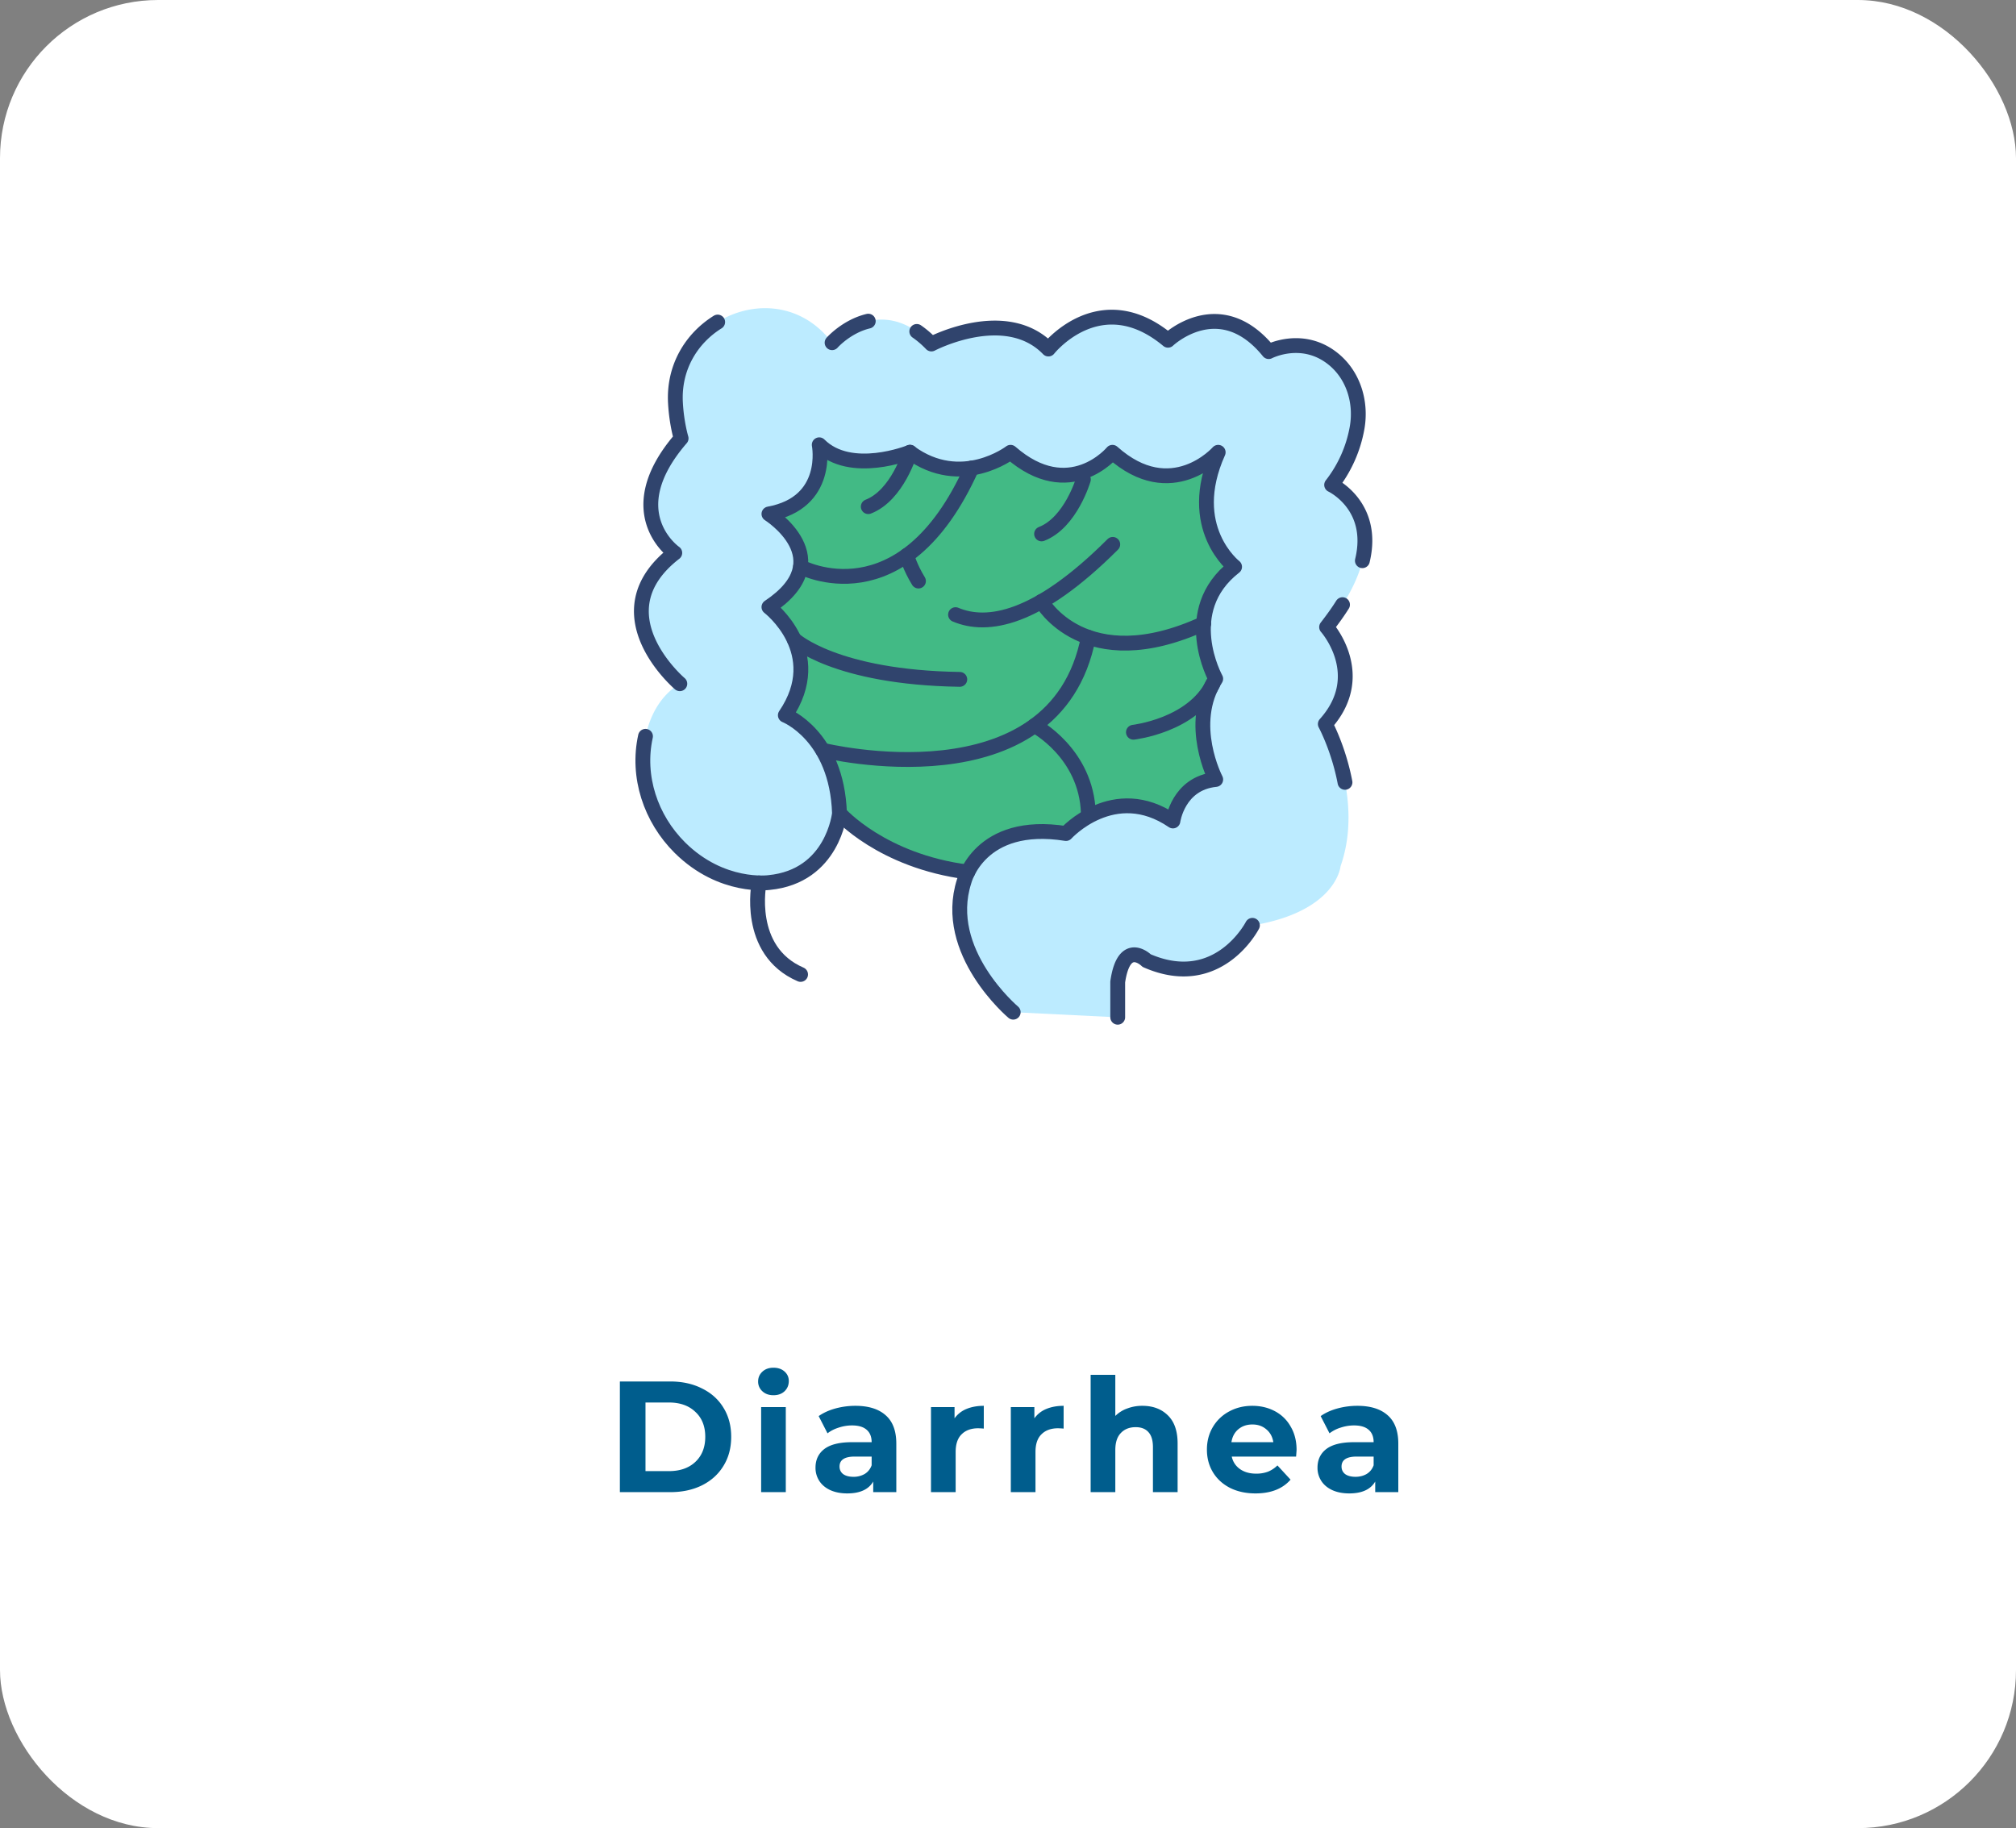 <svg width="204" height="185" fill="none" xmlns="http://www.w3.org/2000/svg">
    <rect width="100%" height="100%" fill="#808080" stroke="none"/>
    <rect width="204" height="185" rx="16" fill="#fff"/>
    <path d="M139 30H64v75h75V30z" fill="#fff"/>
    <path d="M83 45.76s1.5 3.08-4.75 6.54c0 0 5.96 2.73 0 9.49 0 0 4.56 5.33 1.45 10.25 0 0 5.23 3.49 5.26 10.27 0 0 4.43 5.3 12.97 5.94 0 0 2.75-5.4 9.95-3.91 0 0 3.96-5.26 10.83-1.31 0 0-.18-2.96 4.02-4.85 0 0-1.38-4.41.31-9.5 0 0-3.34-6.84 1.56-11.65 0 0-3.85-4.62-2.43-10.3 0 0-3.27 3.17-9.57-.97 0 0-3.06 4.31-9.98.27 0 0-3.75 3.37-9.97.1-.01.01-4.49 2.15-9.65-.37z" fill="#42BA85"/>
    <path d="M102.53 102.43s-7.26-6.11-4.97-13.24c0 0 1.53-6.24 10.31-4.84 0 0 4.84-5.35 10.82-1.27 0 0 .51-3.82 4.33-4.2 0 0-2.93-5.6 0-10.19 0 0-3.82-6.88 1.91-11.33 0 0-5.09-3.95-1.66-11.59 0 0-4.71 5.35-10.7 0 0 0-4.33 5.22-10.31 0 0 0-4.97 3.82-10.19 0 0 0-5.99 2.42-9.17-.76 0 0 1.15 5.86-5.09 7 0 0 7.26 4.58 0 9.42 0 0 5.99 4.58 1.66 10.95 0 0 5.22 2.04 5.48 9.93 0 0-.64 6.37-7.13 7 0 0-4.78.67-9.02-3.53-2.96-2.94-4.38-7.2-3.48-11.27.44-2 1.42-4.05 3.46-5.32 0 0-8.4-7.13-.51-13.24 0 0-5.86-4.07.64-11.59 0 0-.46-1.53-.57-3.57-.47-8.32 9.84-12.96 15.36-6.72.17.19.34.39.5.61 0 0 4.71-5.35 10.06.13 0 0 7.51-3.95 11.84.51 0 0 5.22-6.62 12.1-.89 0 0 5.22-4.97 10.19 1.15 0 0 3.46-1.81 6.61.81 2 1.67 2.79 4.37 2.33 6.93a13.09 13.09 0 0 1-2.57 5.75s7.9 3.69-.51 14.39c0 0 4.33 4.84-.13 9.81 0 0 4 7.39 1.53 14.39 0 0-.38 4.58-8.91 5.99 0 0-3.44 6.75-10.7 3.57 0 0-2.29-2.29-2.93 2.16v3.57" fill="#BCEBFF"/>
    <path d="M126.732 93.64s-3.44 6.75-10.7 3.57c0 0-2.29-2.29-2.93 2.16v3.57M135.85 61.19c-.45.72-.99 1.47-1.61 2.27 0 0 4.33 4.84-.13 9.81 0 0 1.34 2.47 1.99 5.9M92.77 33.54c.49.34.98.75 1.48 1.27 0 0 7.51-3.95 11.84.51 0 0 5.22-6.62 12.1-.89 0 0 5.22-4.97 10.19 1.15 0 0 3.46-1.81 6.61.81 2 1.67 2.79 4.37 2.33 6.93a13.09 13.09 0 0 1-2.57 5.75s4.46 2.09 3.11 7.67M84.2 34.68s1.45-1.65 3.66-2.18M68.791 69.19s-8.4-7.13-.51-13.24c0 0-5.86-4.07.64-11.59 0 0-.46-1.53-.57-3.57-.21-3.64 1.65-6.57 4.27-8.2" stroke="#30446D" stroke-width="1.5" stroke-linecap="round" stroke-linejoin="round"/>
    <path d="M102.529 102.43s-7.26-6.11-4.97-13.24c0 0 1.53-6.24 10.31-4.84 0 0 4.84-5.35 10.82-1.27 0 0 .51-3.82 4.33-4.2 0 0-2.93-5.6 0-10.19 0 0-3.82-6.88 1.91-11.33 0 0-5.09-3.95-1.66-11.59 0 0-4.71 5.35-10.7 0 0 0-4.33 5.22-10.31 0 0 0-4.97 3.82-10.19 0 0 0-5.99 2.42-9.17-.76 0 0 1.15 5.86-5.09 7 0 0 7.26 4.58 0 9.42 0 0 5.99 4.58 1.66 10.95 0 0 5.22 2.04 5.48 9.93 0 0-.64 6.37-7.13 7 0 0-4.78.67-9.02-3.53-2.96-2.94-4.38-7.2-3.48-11.27" stroke="#30446D" stroke-width="1.5" stroke-linecap="round" stroke-linejoin="round"/>
    <path d="M76.812 89.35s-1.4 6.84 4.2 9.26M92.09 45.76s-1.27 4.36-4.23 5.51M109.628 48.52s-1.27 4.36-4.23 5.51M81.008 57.36s10.33 5.57 17.32-10M96.691 62.2c3.2 1.35 8.24.56 15.91-7.11" stroke="#30446D" stroke-width="1.5" stroke-linecap="round" stroke-linejoin="round"/>
    <path d="M91.75 56.21s.34 1.21 1.19 2.59M80.371 64.71s4.15 3.85 16.75 4.04M105.39 60.86s4.34 7.77 16.42 2.24" stroke="#30446D" stroke-width="1.5" stroke-linecap="round" stroke-linejoin="round"/>
    <path d="M83.25 75.92s23.55 5.8 26.88-11.43M84.96 82.31s4.24 4.82 12.97 5.94" stroke="#30446D" stroke-width="1.5" stroke-linecap="round" stroke-linejoin="round"/>
    <path d="M104.691 73.43s5.26 2.76 5.44 8.88M114.691 74.1s5.94-.67 8.03-4.87" stroke="#30446D" stroke-width="1.5" stroke-linecap="round" stroke-linejoin="round"/>
    <path d="M62.726 139.8h5.088c1.216 0 2.288.235 3.216.704.94.459 1.664 1.109 2.176 1.952.523.843.784 1.824.784 2.944 0 1.12-.26 2.101-.784 2.944-.512.843-1.237 1.499-2.176 1.968-.928.459-2 .688-3.216.688h-5.088v-11.2zm4.96 9.072c1.12 0 2.011-.309 2.672-.928.672-.629 1.008-1.477 1.008-2.544s-.336-1.909-1.008-2.528c-.66-.629-1.552-.944-2.672-.944h-2.368v6.944h2.368zm9.333-6.48h2.496V151H77.02v-8.608zm1.248-1.2c-.459 0-.832-.133-1.12-.4a1.297 1.297 0 0 1-.432-.992c0-.395.144-.725.432-.992.288-.267.661-.4 1.12-.4.459 0 .832.128 1.12.384.288.256.432.576.432.96 0 .416-.144.763-.432 1.04-.288.267-.661.4-1.12.4zm8.287 1.072c1.333 0 2.357.32 3.072.96.714.629 1.072 1.584 1.072 2.864V151h-2.336v-1.072c-.47.8-1.344 1.2-2.624 1.2-.662 0-1.238-.112-1.728-.336-.48-.224-.848-.533-1.104-.928a2.417 2.417 0 0 1-.384-1.344c0-.8.298-1.429.896-1.888.608-.459 1.541-.688 2.8-.688h1.984c0-.544-.166-.96-.496-1.248-.331-.299-.827-.448-1.488-.448-.459 0-.912.075-1.36.224-.438.139-.811.331-1.12.576l-.896-1.744c.469-.331 1.029-.587 1.68-.768a7.663 7.663 0 0 1 2.032-.272zm-.192 7.184a2.22 2.22 0 0 0 1.136-.288c.33-.203.565-.496.704-.88v-.88H86.49c-1.024 0-1.536.336-1.536 1.008 0 .32.122.576.368.768.256.181.602.272 1.04.272zm10.229-5.92a2.78 2.78 0 0 1 1.2-.944c.512-.213 1.098-.32 1.76-.32v2.304a9.289 9.289 0 0 0-.56-.032c-.715 0-1.275.203-1.68.608-.406.395-.608.992-.608 1.792V151h-2.496v-8.608h2.384v1.136zm8.078 0a2.773 2.773 0 0 1 1.2-.944c.512-.213 1.098-.32 1.76-.32v2.304a9.32 9.32 0 0 0-.56-.032c-.715 0-1.275.203-1.68.608-.406.395-.608.992-.608 1.792V151h-2.496v-8.608h2.384v1.136zm10.926-1.264c1.067 0 1.925.32 2.576.96.661.64.992 1.589.992 2.848V151h-2.496v-4.544c0-.683-.149-1.189-.448-1.52-.299-.341-.731-.512-1.296-.512-.629 0-1.131.197-1.504.592-.373.384-.56.96-.56 1.728V151h-2.496v-11.872h2.496v4.16a3.239 3.239 0 0 1 1.2-.752 4.231 4.231 0 0 1 1.536-.272zm15.606 4.464c0 .032-.016.256-.048.672h-6.512c.118.533.395.955.832 1.264.438.309.982.464 1.632.464a3.36 3.36 0 0 0 1.184-.192c.352-.139.678-.352.976-.64l1.328 1.44c-.81.928-1.994 1.392-3.552 1.392-.97 0-1.829-.187-2.576-.56-.746-.384-1.322-.912-1.728-1.584-.405-.672-.608-1.435-.608-2.288 0-.843.198-1.6.592-2.272a4.203 4.203 0 0 1 1.648-1.584c.704-.384 1.488-.576 2.352-.576.843 0 1.606.181 2.288.544a3.903 3.903 0 0 1 1.6 1.568c.395.672.592 1.456.592 2.352zm-4.464-2.576c-.565 0-1.04.16-1.424.48-.384.32-.618.757-.704 1.312h4.24c-.085-.544-.32-.976-.704-1.296-.384-.331-.853-.496-1.408-.496zm10.614-1.888c1.333 0 2.357.32 3.072.96.714.629 1.072 1.584 1.072 2.864V151h-2.336v-1.072c-.47.8-1.344 1.2-2.624 1.2-.662 0-1.238-.112-1.728-.336-.48-.224-.848-.533-1.104-.928a2.417 2.417 0 0 1-.384-1.344c0-.8.298-1.429.896-1.888.608-.459 1.541-.688 2.8-.688h1.984c0-.544-.166-.96-.496-1.248-.331-.299-.827-.448-1.488-.448-.459 0-.912.075-1.36.224a3.473 3.473 0 0 0-1.12.576l-.896-1.744c.469-.331 1.029-.587 1.68-.768a7.658 7.658 0 0 1 2.032-.272zm-.192 7.184c.426 0 .805-.096 1.136-.288.33-.203.565-.496.704-.88v-.88h-1.712c-1.024 0-1.536.336-1.536 1.008 0 .32.122.576.368.768.256.181.602.272 1.04.272z" fill="#005D8D"/>
</svg>

